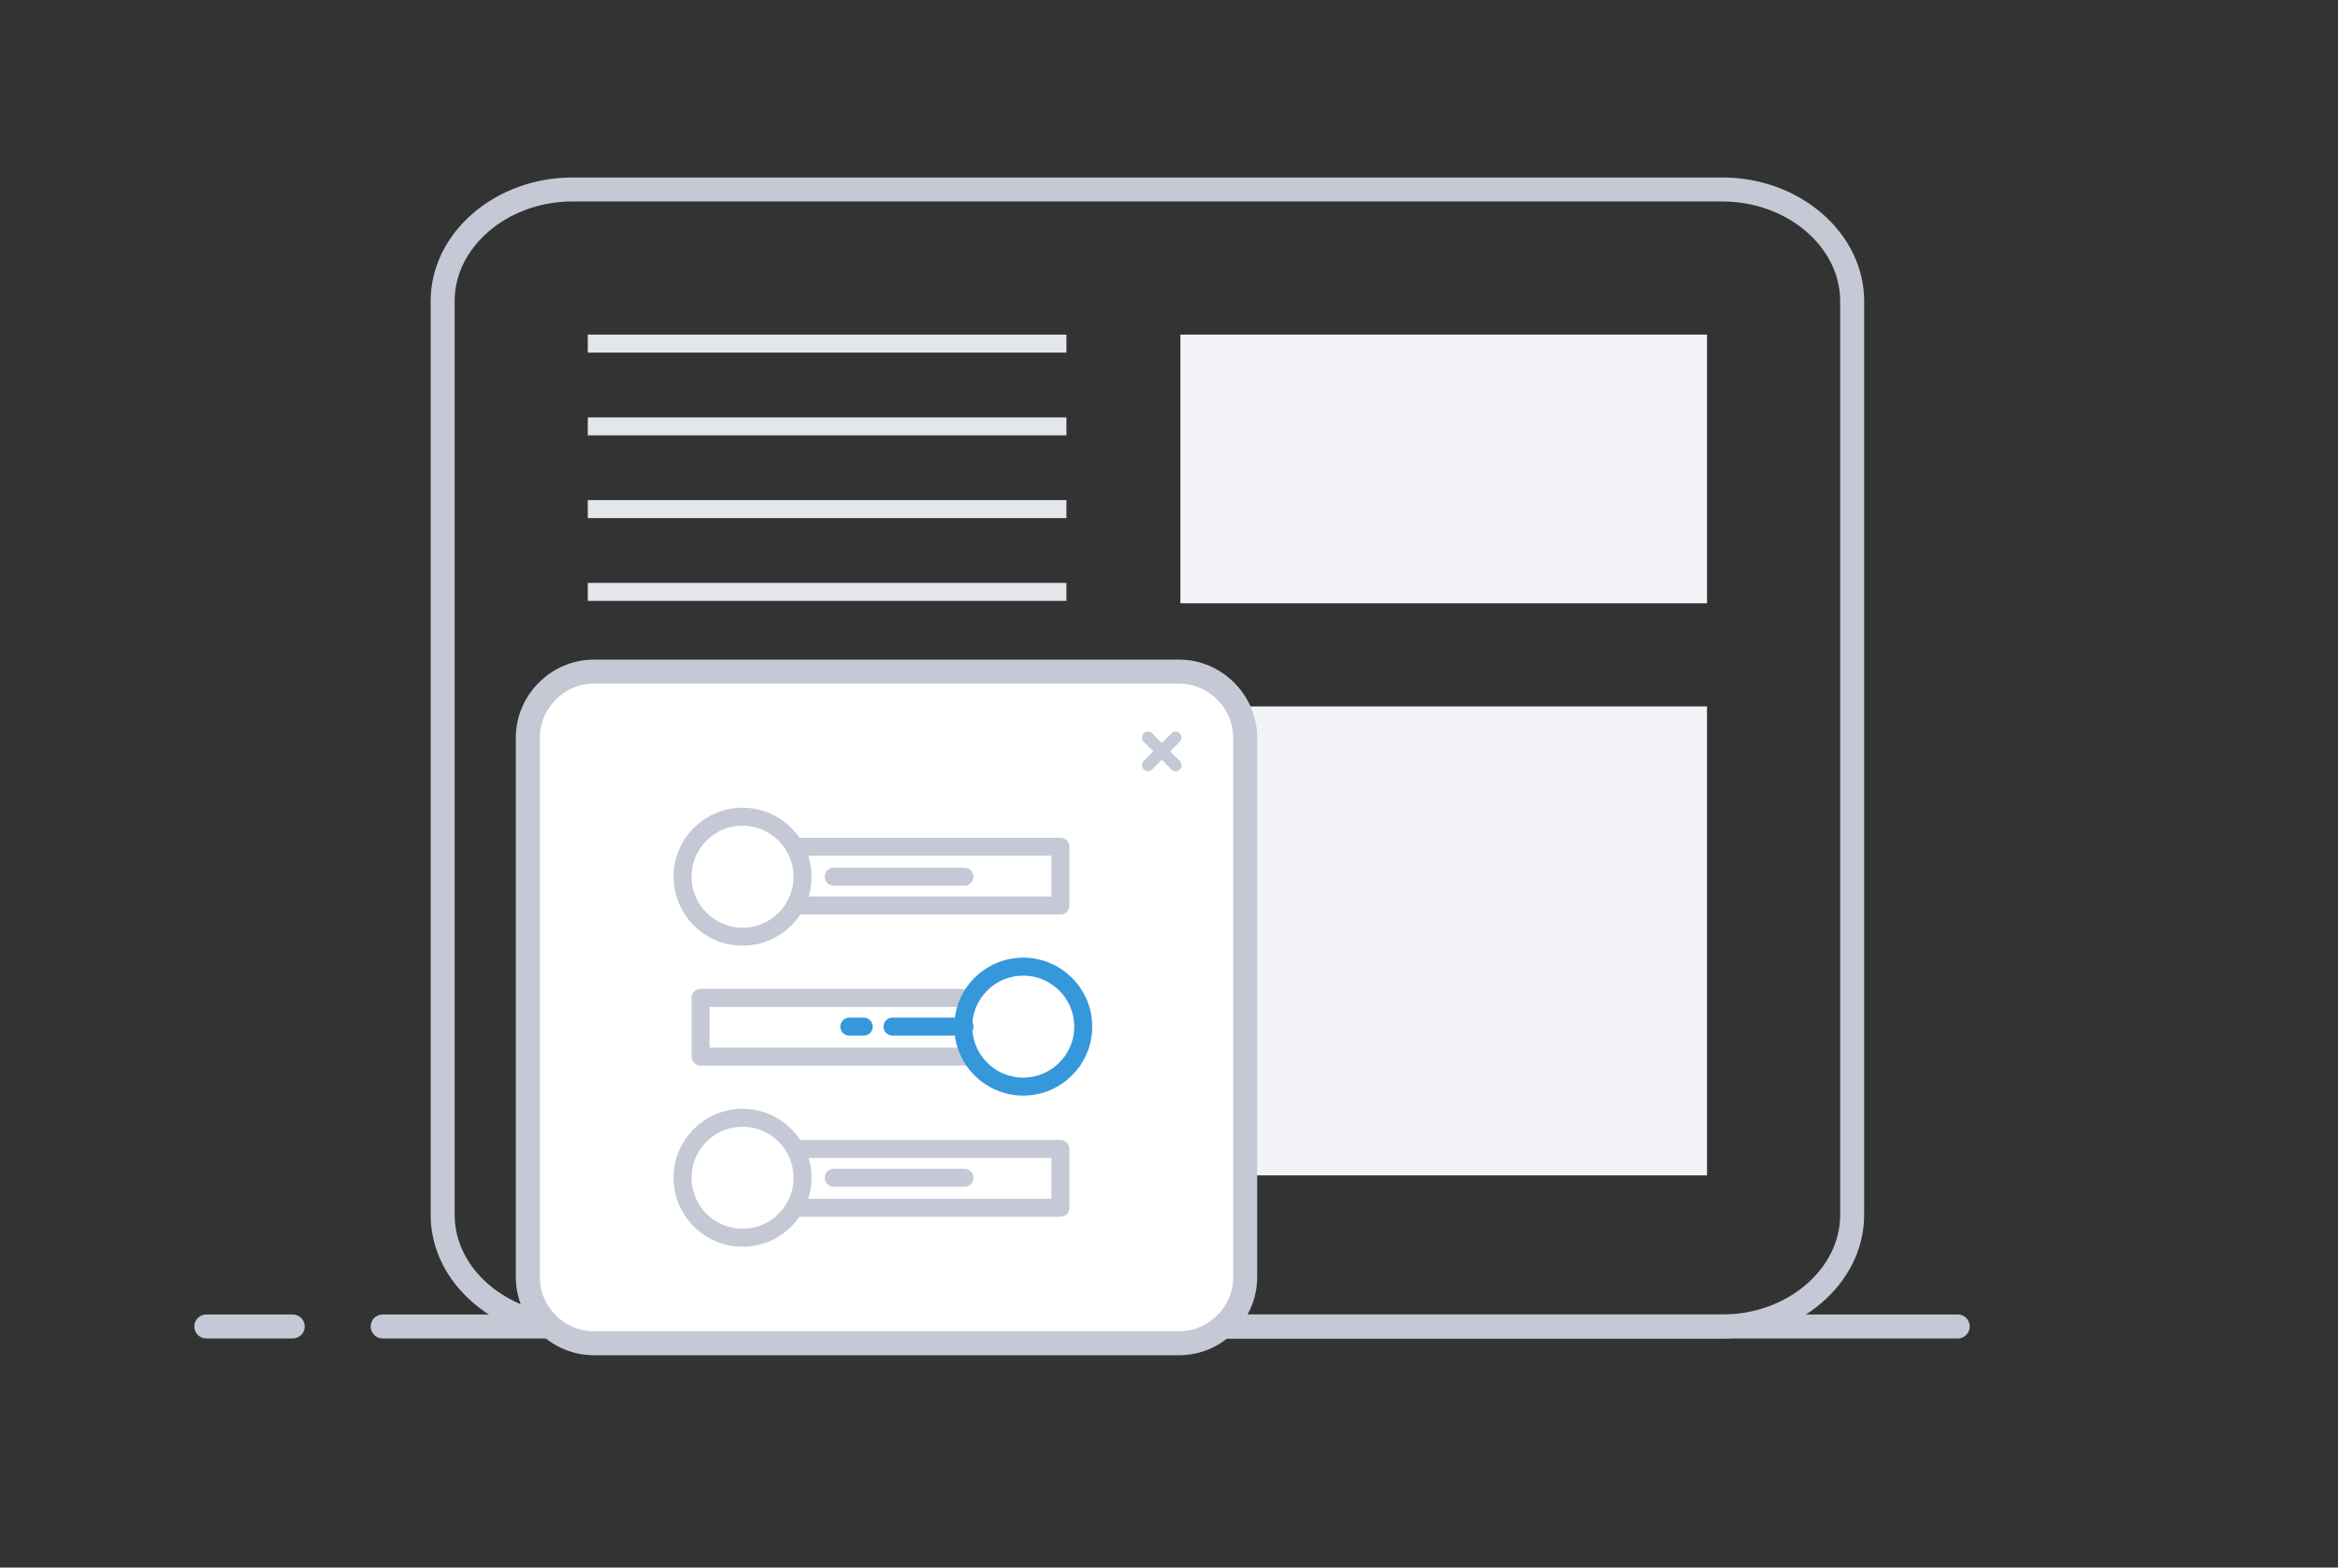 <svg xmlns="http://www.w3.org/2000/svg" id="Слой_1" viewBox="0 0 194.9 130.7">
    <rect x="0" y="0" width="194.9" height="130.7" fill="#333333" stroke="none"/>
    <style>
        .st0,.st1{fill-rule:evenodd;clip-rule:evenodd;fill:#f3f4f8}.st1{fill:#e3e7ec}.st2{stroke-linecap:round;stroke-linejoin:round}.st2,.st3,.st4{fill:none;stroke:#c5c9d5;stroke-width:2}.st4{fill-rule:evenodd;clip-rule:evenodd;fill:#fff}.st5{fill:none;stroke:#c4c9d6;stroke-linecap:round;stroke-linejoin:round}.st6{fill-rule:evenodd;clip-rule:evenodd;fill:#fff;stroke:#c5c9d5}.st6,.st7,.st8,.st9{stroke-width:1.5;stroke-linecap:round;stroke-linejoin:round}.st7{fill-rule:evenodd;clip-rule:evenodd;stroke:#3498db;stroke-miterlimit:10;fill:#fff}.st8,.st9{fill:none}.st8{stroke-miterlimit:10;stroke:#3498db}.st9{stroke:#c5c9d5}
    </style>
    <path d="M98.4 27.9h43.9v22.4H98.4V27.9zM98.9 58.9h43.4V98H98.9V58.9z" class="st0"/>
    <path d="M49 27.9h39.9v1.5H49v-1.5zM49 34.8h39.9v1.5H49v-1.5zM49 41.7h39.9v1.5H49v-1.5zM49 48.6h39.9v1.5H49v-1.5z" class="st1"/>
    <path d="M31.9 110.6h131.3M17.2 110.6h7.2" class="st2"/>
    <path d="M47.7 15.8h95.9c5.9 0 10.8 4.2 10.8 9.3v76.2c0 5.1-4.9 9.3-10.8 9.3H47.7c-5.9 0-10.8-4.2-10.8-9.3V25.1c0-5.1 4.9-9.3 10.8-9.3z" class="st3"/>
    <path d="M49.5 56h48.8c3 0 5.5 2.5 5.5 5.5v45c0 3-2.5 5.5-5.5 5.5H49.5c-3 0-5.5-2.5-5.5-5.5v-45c0-3 2.5-5.5 5.5-5.5z" class="st4"/>
    <path d="M95.7 61.5l2.3 2.3M98 61.5l-2.3 2.3" class="st5"/>
    <g>
        <path d="M58.4 70.6h30v4.9h-30z" class="st6"/>
        <circle cx="61.9" cy="73.1" r="5" class="st6"/>
        <path d="M58.4 83.2h30v4.9h-30z" class="st6"/>
        <circle cx="85.3" cy="85.6" r="5" class="st7"/>
        <path d="M58.4 95.8h30v4.9h-30z" class="st6"/>
        <circle cx="61.9" cy="98.2" r="5" class="st6"/>
        <path d="M80.4 85.6h-6M72 85.6h-1.2" class="st8"/>
        <path d="M69.5 73.1h10.9M69.5 98.2h10.9" class="st9"/>
    </g>
</svg>
